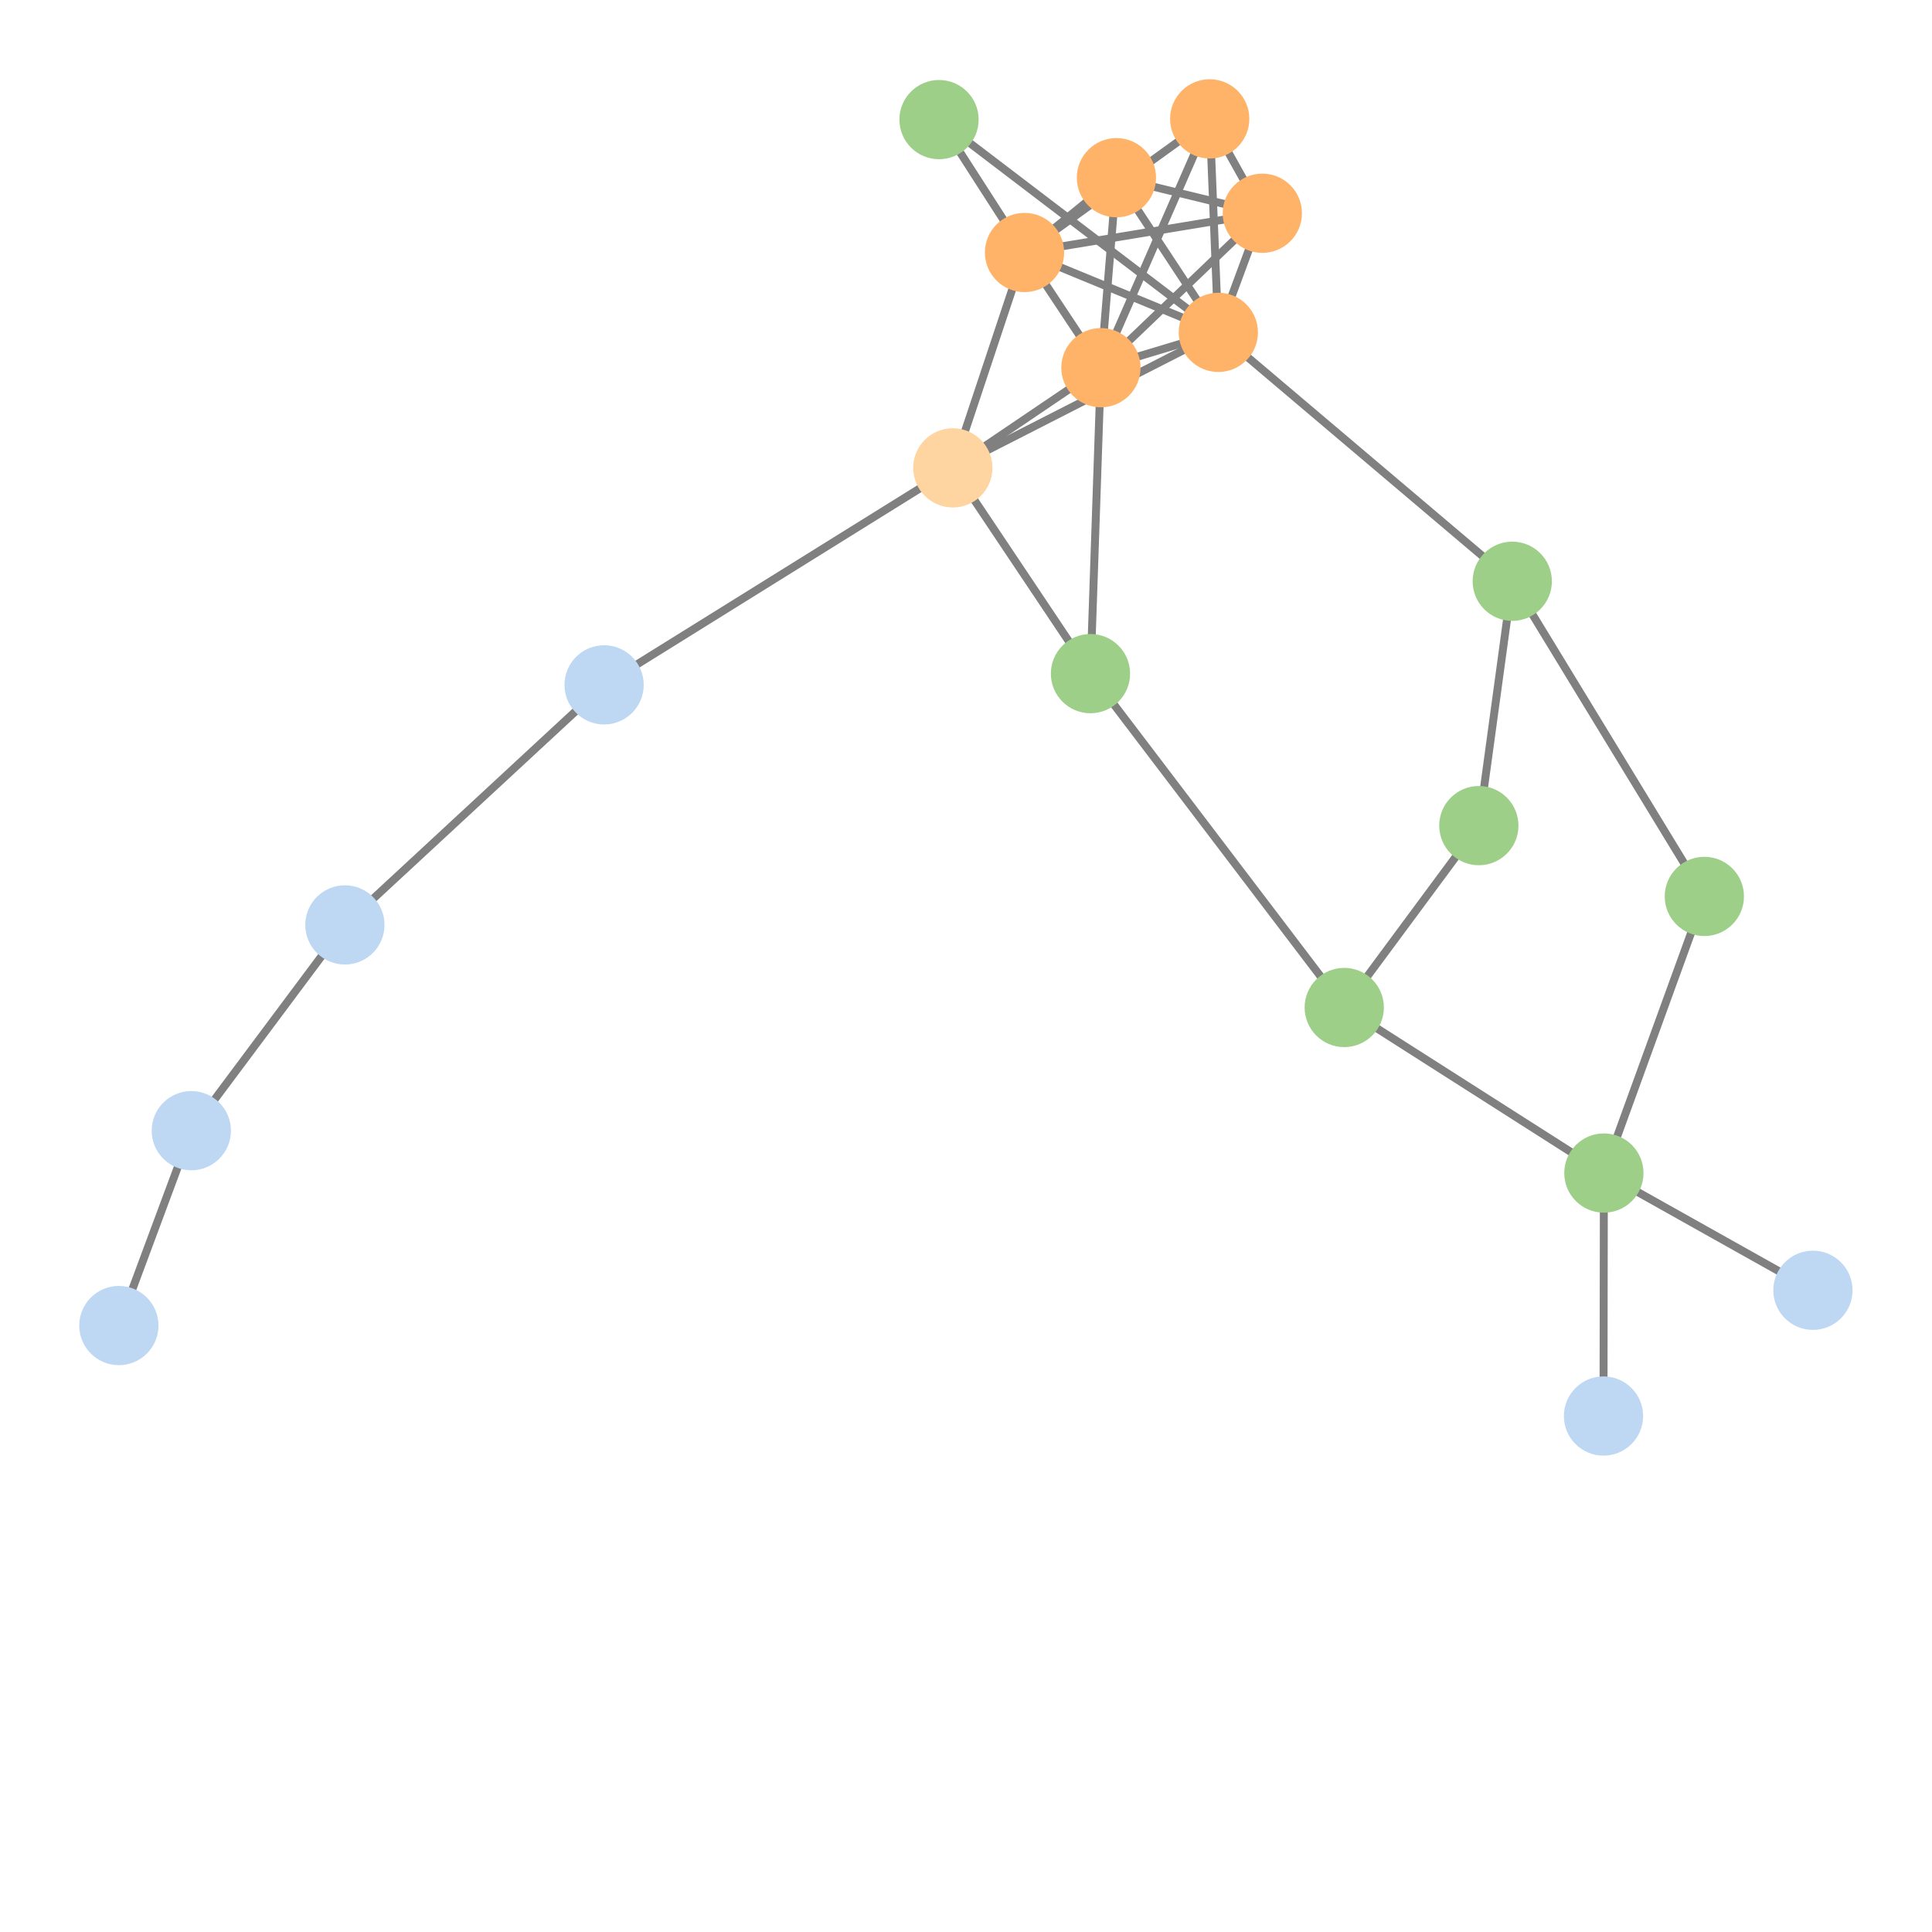 <svg width="600" height="600" xmlns="http://www.w3.org/2000/svg" style="animation-delay: 0s; animation-direction: normal; animation-duration: 0s; animation-fill-mode: none; animation-iteration-count: 1; animation-name: none; animation-play-state: running; animation-timing-function: ease; background-attachment: scroll; background-blend-mode: normal; background-clip: border-box; background-color: rgba(0, 0, 0, 0); background-image: none; background-origin: padding-box; background-position: 0% 0%; background-repeat: repeat; background-size: auto; border-bottom-color: rgb(0, 0, 0); border-bottom-left-radius: 0px; border-bottom-right-radius: 0px; border-bottom-style: none; border-bottom-width: 0px; border-collapse: separate; border-image-outset: 0px; border-image-repeat: stretch; border-image-slice: 100%; border-image-source: none; border-image-width: 1; border-left-color: rgb(0, 0, 0); border-left-style: none; border-left-width: 0px; border-right-color: rgb(0, 0, 0); border-right-style: none; border-right-width: 0px; border-top-color: rgb(0, 0, 0); border-top-left-radius: 0px; border-top-right-radius: 0px; border-top-style: none; border-top-width: 0px; bottom: auto; box-shadow: none; box-sizing: content-box; break-after: auto; break-before: auto; break-inside: auto; caption-side: top; clear: none; clip: auto; color: rgb(0, 0, 0); content: ; cursor: auto; direction: ltr; display: inline; empty-cells: show; float: none; font-family: sans-serif; font-kerning: auto; font-size: 24px; font-stretch: normal; font-style: normal; font-variant: normal; font-variant-ligatures: normal; font-variant-caps: normal; font-variant-numeric: normal; font-weight: normal; height: 600px; image-rendering: auto; isolation: auto; left: auto; letter-spacing: normal; line-height: normal; list-style-image: none; list-style-position: outside; list-style-type: disc; margin-bottom: 0px; margin-left: 0px; margin-right: 0px; margin-top: 0px; max-height: none; max-width: none; min-height: 0px; min-width: 0px; mix-blend-mode: normal; object-fit: fill; object-position: 50% 50%; offset-distance: 0px; offset-path: none; offset-rotate: auto 0deg; offset-rotation: auto 0deg; opacity: 1; orphans: 2; outline-color: rgb(0, 0, 0); outline-offset: 0px; outline-style: none; outline-width: 0px; overflow-anchor: auto; overflow-wrap: normal; overflow-x: hidden; overflow-y: hidden; padding-bottom: 20px; padding-left: 20px; padding-right: 20px; padding-top: 20px; pointer-events: auto; position: static; resize: none; right: auto; speak: normal; table-layout: auto; tab-size: 8; text-align: start; text-align-last: auto; text-decoration: none; text-indent: 0px; text-rendering: auto; text-shadow: none; text-size-adjust: auto; text-overflow: clip; text-transform: none; top: auto; touch-action: auto; transition-delay: 0s; transition-duration: 0s; transition-property: all; transition-timing-function: ease; unicode-bidi: normal; vertical-align: baseline; visibility: visible; white-space: normal; widows: 2; width: 600px; will-change: auto; word-break: normal; word-spacing: 0px; word-wrap: normal; z-index: auto; zoom: 1; -webkit-appearance: none; backface-visibility: visible; -webkit-background-clip: border-box; -webkit-background-origin: padding-box; -webkit-border-horizontal-spacing: 0px; -webkit-border-image: none; -webkit-border-vertical-spacing: 0px; -webkit-box-align: stretch; -webkit-box-decoration-break: slice; -webkit-box-direction: normal; -webkit-box-flex: 0; -webkit-box-flex-group: 1; -webkit-box-lines: single; -webkit-box-ordinal-group: 1; -webkit-box-orient: horizontal; -webkit-box-pack: start; -webkit-box-reflect: none; column-count: auto; column-gap: normal; column-rule-color: rgb(0, 0, 0); column-rule-style: none; column-rule-width: 0px; column-span: none; column-width: auto; align-content: stretch; align-items: stretch; align-self: stretch; flex-basis: auto; flex-grow: 0; flex-shrink: 1; flex-direction: row; flex-wrap: nowrap; justify-content: flex-start; -webkit-font-smoothing: auto; -webkit-highlight: none; hyphens: manual; -webkit-hyphenate-character: auto; -webkit-line-break: auto; -webkit-line-clamp: none; -webkit-locale: &quot;en&quot;; -webkit-margin-before-collapse: collapse; -webkit-margin-after-collapse: collapse; -webkit-mask-box-image: none; -webkit-mask-box-image-outset: 0px; -webkit-mask-box-image-repeat: stretch; -webkit-mask-box-image-slice: 0 fill; -webkit-mask-box-image-source: none; -webkit-mask-box-image-width: auto; -webkit-mask-clip: border-box; -webkit-mask-composite: source-over; -webkit-mask-image: none; -webkit-mask-origin: border-box; -webkit-mask-position: 0% 0%; -webkit-mask-repeat: repeat; -webkit-mask-size: auto; order: 0; perspective: none; perspective-origin: 320px 320px; -webkit-print-color-adjust: economy; -webkit-rtl-ordering: logical; shape-outside: none; shape-image-threshold: 0; shape-margin: 0px; -webkit-tap-highlight-color: rgba(0, 0, 0, 0.18); -webkit-text-combine: none; -webkit-text-decorations-in-effect: none; -webkit-text-emphasis-color: rgb(0, 0, 0); -webkit-text-emphasis-position: over; -webkit-text-emphasis-style: none; -webkit-text-fill-color: rgb(0, 0, 0); -webkit-text-orientation: vertical-right; -webkit-text-security: none; -webkit-text-stroke-color: rgb(0, 0, 0); -webkit-text-stroke-width: 0px; transform: none; transform-origin: 320px 320px; transform-style: flat; -webkit-user-drag: auto; -webkit-user-modify: read-only; user-select: text; -webkit-writing-mode: horizontal-tb; -webkit-app-region: no-drag; buffered-rendering: auto; clip-path: none; clip-rule: nonzero; mask: none; filter: none; flood-color: rgb(0, 0, 0); flood-opacity: 1; lighting-color: rgb(255, 255, 255); stop-color: rgb(0, 0, 0); stop-opacity: 1; color-interpolation: sRGB; color-interpolation-filters: linearRGB; color-rendering: auto; fill: rgb(0, 0, 0); fill-opacity: 1; fill-rule: nonzero; marker-end: none; marker-mid: none; marker-start: none; mask-type: luminance; shape-rendering: auto; stroke: none; stroke-dasharray: none; stroke-dashoffset: 0px; stroke-linecap: butt; stroke-linejoin: miter; stroke-miterlimit: 4; stroke-opacity: 1; stroke-width: 1px; alignment-baseline: auto; baseline-shift: 0px; dominant-baseline: auto; text-anchor: start; writing-mode: horizontal-tb; vector-effect: none; paint-order: fill stroke markers; d: none; cx: 0px; cy: 0px; x: 0px; y: 0px; r: 0px; rx: auto; ry: auto;" version="1.1" xmlns:xlink="http://www.w3.org/1999/xlink"><style type="text/css">svg { padding: 20px; }</style><svg xmlns="http://www.w3.org/2000/svg"><g transform="scale(2.461) translate(-158.703,-200.621)"><line class="link" x1="287.989" y1="232.485" x2="311.358" y2="215.621" style="stroke: grey; stroke-width: 1;"/><line class="link" x1="287.989" y1="232.485" x2="317.999" y2="227.532" style="stroke: grey; stroke-width: 1;"/><line class="link" x1="297.63" y1="247.02" x2="299.587" y2="223.044" style="stroke: grey; stroke-width: 1;"/><line class="link" x1="297.63" y1="247.02" x2="311.358" y2="215.621" style="stroke: grey; stroke-width: 1;"/><line class="link" x1="312.446" y1="242.563" x2="297.63" y2="247.02" style="stroke: grey; stroke-width: 1;"/><line class="link" x1="312.446" y1="242.563" x2="311.358" y2="215.621" style="stroke: grey; stroke-width: 1;"/><line class="link" x1="312.446" y1="242.563" x2="317.999" y2="227.532" style="stroke: grey; stroke-width: 1;"/><line class="link" x1="312.446" y1="242.563" x2="299.587" y2="223.044" style="stroke: grey; stroke-width: 1;"/><line class="link" x1="312.446" y1="242.563" x2="287.989" y2="232.485" style="stroke: grey; stroke-width: 1;"/><line class="link" x1="287.989" y1="232.485" x2="297.63" y2="247.02" style="stroke: grey; stroke-width: 1;"/><line class="link" x1="361.052" y1="379.313" x2="361.1" y2="348.651" style="stroke: grey; stroke-width: 1;"/><line class="link" x1="373.778" y1="313.744" x2="349.538" y2="273.973" style="stroke: grey; stroke-width: 1;"/><line class="link" x1="361.1" y1="348.651" x2="373.778" y2="313.744" style="stroke: grey; stroke-width: 1;"/><line class="link" x1="345.321" y1="304.809" x2="328.337" y2="327.76" style="stroke: grey; stroke-width: 1;"/><line class="link" x1="278.942" y1="259.662" x2="297.63" y2="247.02" style="stroke: grey; stroke-width: 1;"/><line class="link" x1="278.942" y1="259.662" x2="287.989" y2="232.485" style="stroke: grey; stroke-width: 1;"/><line class="link" x1="387.48" y1="363.445" x2="361.1" y2="348.651" style="stroke: grey; stroke-width: 1;"/><line class="link" x1="299.587" y1="223.044" x2="287.989" y2="232.485" style="stroke: grey; stroke-width: 1;"/><line class="link" x1="317.999" y1="227.532" x2="299.587" y2="223.044" style="stroke: grey; stroke-width: 1;"/><line class="link" x1="312.446" y1="242.563" x2="278.942" y2="259.662" style="stroke: grey; stroke-width: 1;"/><line class="link" x1="349.538" y1="273.973" x2="312.446" y2="242.563" style="stroke: grey; stroke-width: 1;"/><line class="link" x1="345.321" y1="304.809" x2="349.538" y2="273.973" style="stroke: grey; stroke-width: 1;"/><line class="link" x1="277.201" y1="215.714" x2="312.446" y2="242.563" style="stroke: grey; stroke-width: 1;"/><line class="link" x1="287.989" y1="232.485" x2="277.201" y2="215.714" style="stroke: grey; stroke-width: 1;"/><line class="link" x1="311.358" y1="215.621" x2="317.999" y2="227.532" style="stroke: grey; stroke-width: 1;"/><line class="link" x1="328.337" y1="327.76" x2="296.313" y2="285.628" style="stroke: grey; stroke-width: 1;"/><line class="link" x1="361.1" y1="348.651" x2="328.337" y2="327.76" style="stroke: grey; stroke-width: 1;"/><line class="link" x1="182.845" y1="343.304" x2="173.703" y2="367.896" style="stroke: grey; stroke-width: 1;"/><line class="link" x1="202.226" y1="317.337" x2="182.845" y2="343.304" style="stroke: grey; stroke-width: 1;"/><line class="link" x1="234.936" y1="287.045" x2="202.226" y2="317.337" style="stroke: grey; stroke-width: 1;"/><line class="link" x1="278.942" y1="259.662" x2="234.936" y2="287.045" style="stroke: grey; stroke-width: 1;"/><line class="link" x1="296.313" y1="285.628" x2="278.942" y2="259.662" style="stroke: grey; stroke-width: 1;"/><line class="link" x1="297.63" y1="247.02" x2="296.313" y2="285.628" style="stroke: grey; stroke-width: 1;"/><line class="link" x1="317.999" y1="227.532" x2="297.63" y2="247.02" style="stroke: grey; stroke-width: 1;"/><circle class="node" r="5" cx="317.999" cy="227.532" style="fill: rgb(255, 179, 104);"/><circle class="node" r="5" cx="287.989" cy="232.485" style="fill: rgb(255, 179, 104);"/><circle class="node" r="5" cx="296.313" cy="285.628" style="fill: rgb(158, 207, 137);"/><circle class="node" r="5" cx="234.936" cy="287.045" style="fill: rgb(190, 216, 243);"/><circle class="node" r="5" cx="312.446" cy="242.563" style="fill: rgb(255, 179, 104);"/><circle class="node" r="5" cx="182.845" cy="343.304" style="fill: rgb(190, 216, 243);"/><circle class="node" r="5" cx="361.1" cy="348.651" style="fill: rgb(158, 207, 137);"/><circle class="node" r="5" cx="345.321" cy="304.809" style="fill: rgb(158, 207, 137);"/><circle class="node" r="5" cx="297.63" cy="247.02" style="fill: rgb(255, 179, 104);"/><circle class="node" r="5" cx="202.226" cy="317.337" style="fill: rgb(190, 216, 243);"/><circle class="node" r="5" cx="349.538" cy="273.973" style="fill: rgb(158, 207, 137);"/><circle class="node" r="5" cx="278.942" cy="259.662" style="fill: rgb(254, 213, 161);"/><circle class="node" r="5" cx="311.358" cy="215.621" style="fill: rgb(255, 179, 104);"/><circle class="node" r="5" cx="328.337" cy="327.76" style="fill: rgb(158, 207, 137);"/><circle class="node" r="5" cx="173.703" cy="367.896" style="fill: rgb(190, 216, 243);"/><circle class="node" r="5" cx="277.201" cy="215.714" style="fill: rgb(158, 207, 137);"/><circle class="node" r="5" cx="299.587" cy="223.044" style="fill: rgb(255, 179, 104);"/><circle class="node" r="5" cx="387.48" cy="363.445" style="fill: rgb(190, 216, 243);"/><circle class="node" r="5" cx="373.778" cy="313.744" style="fill: rgb(158, 207, 137);"/><circle class="node" r="5" cx="361.052" cy="379.313" style="fill: rgb(190, 216, 243);"/></g></svg></svg>